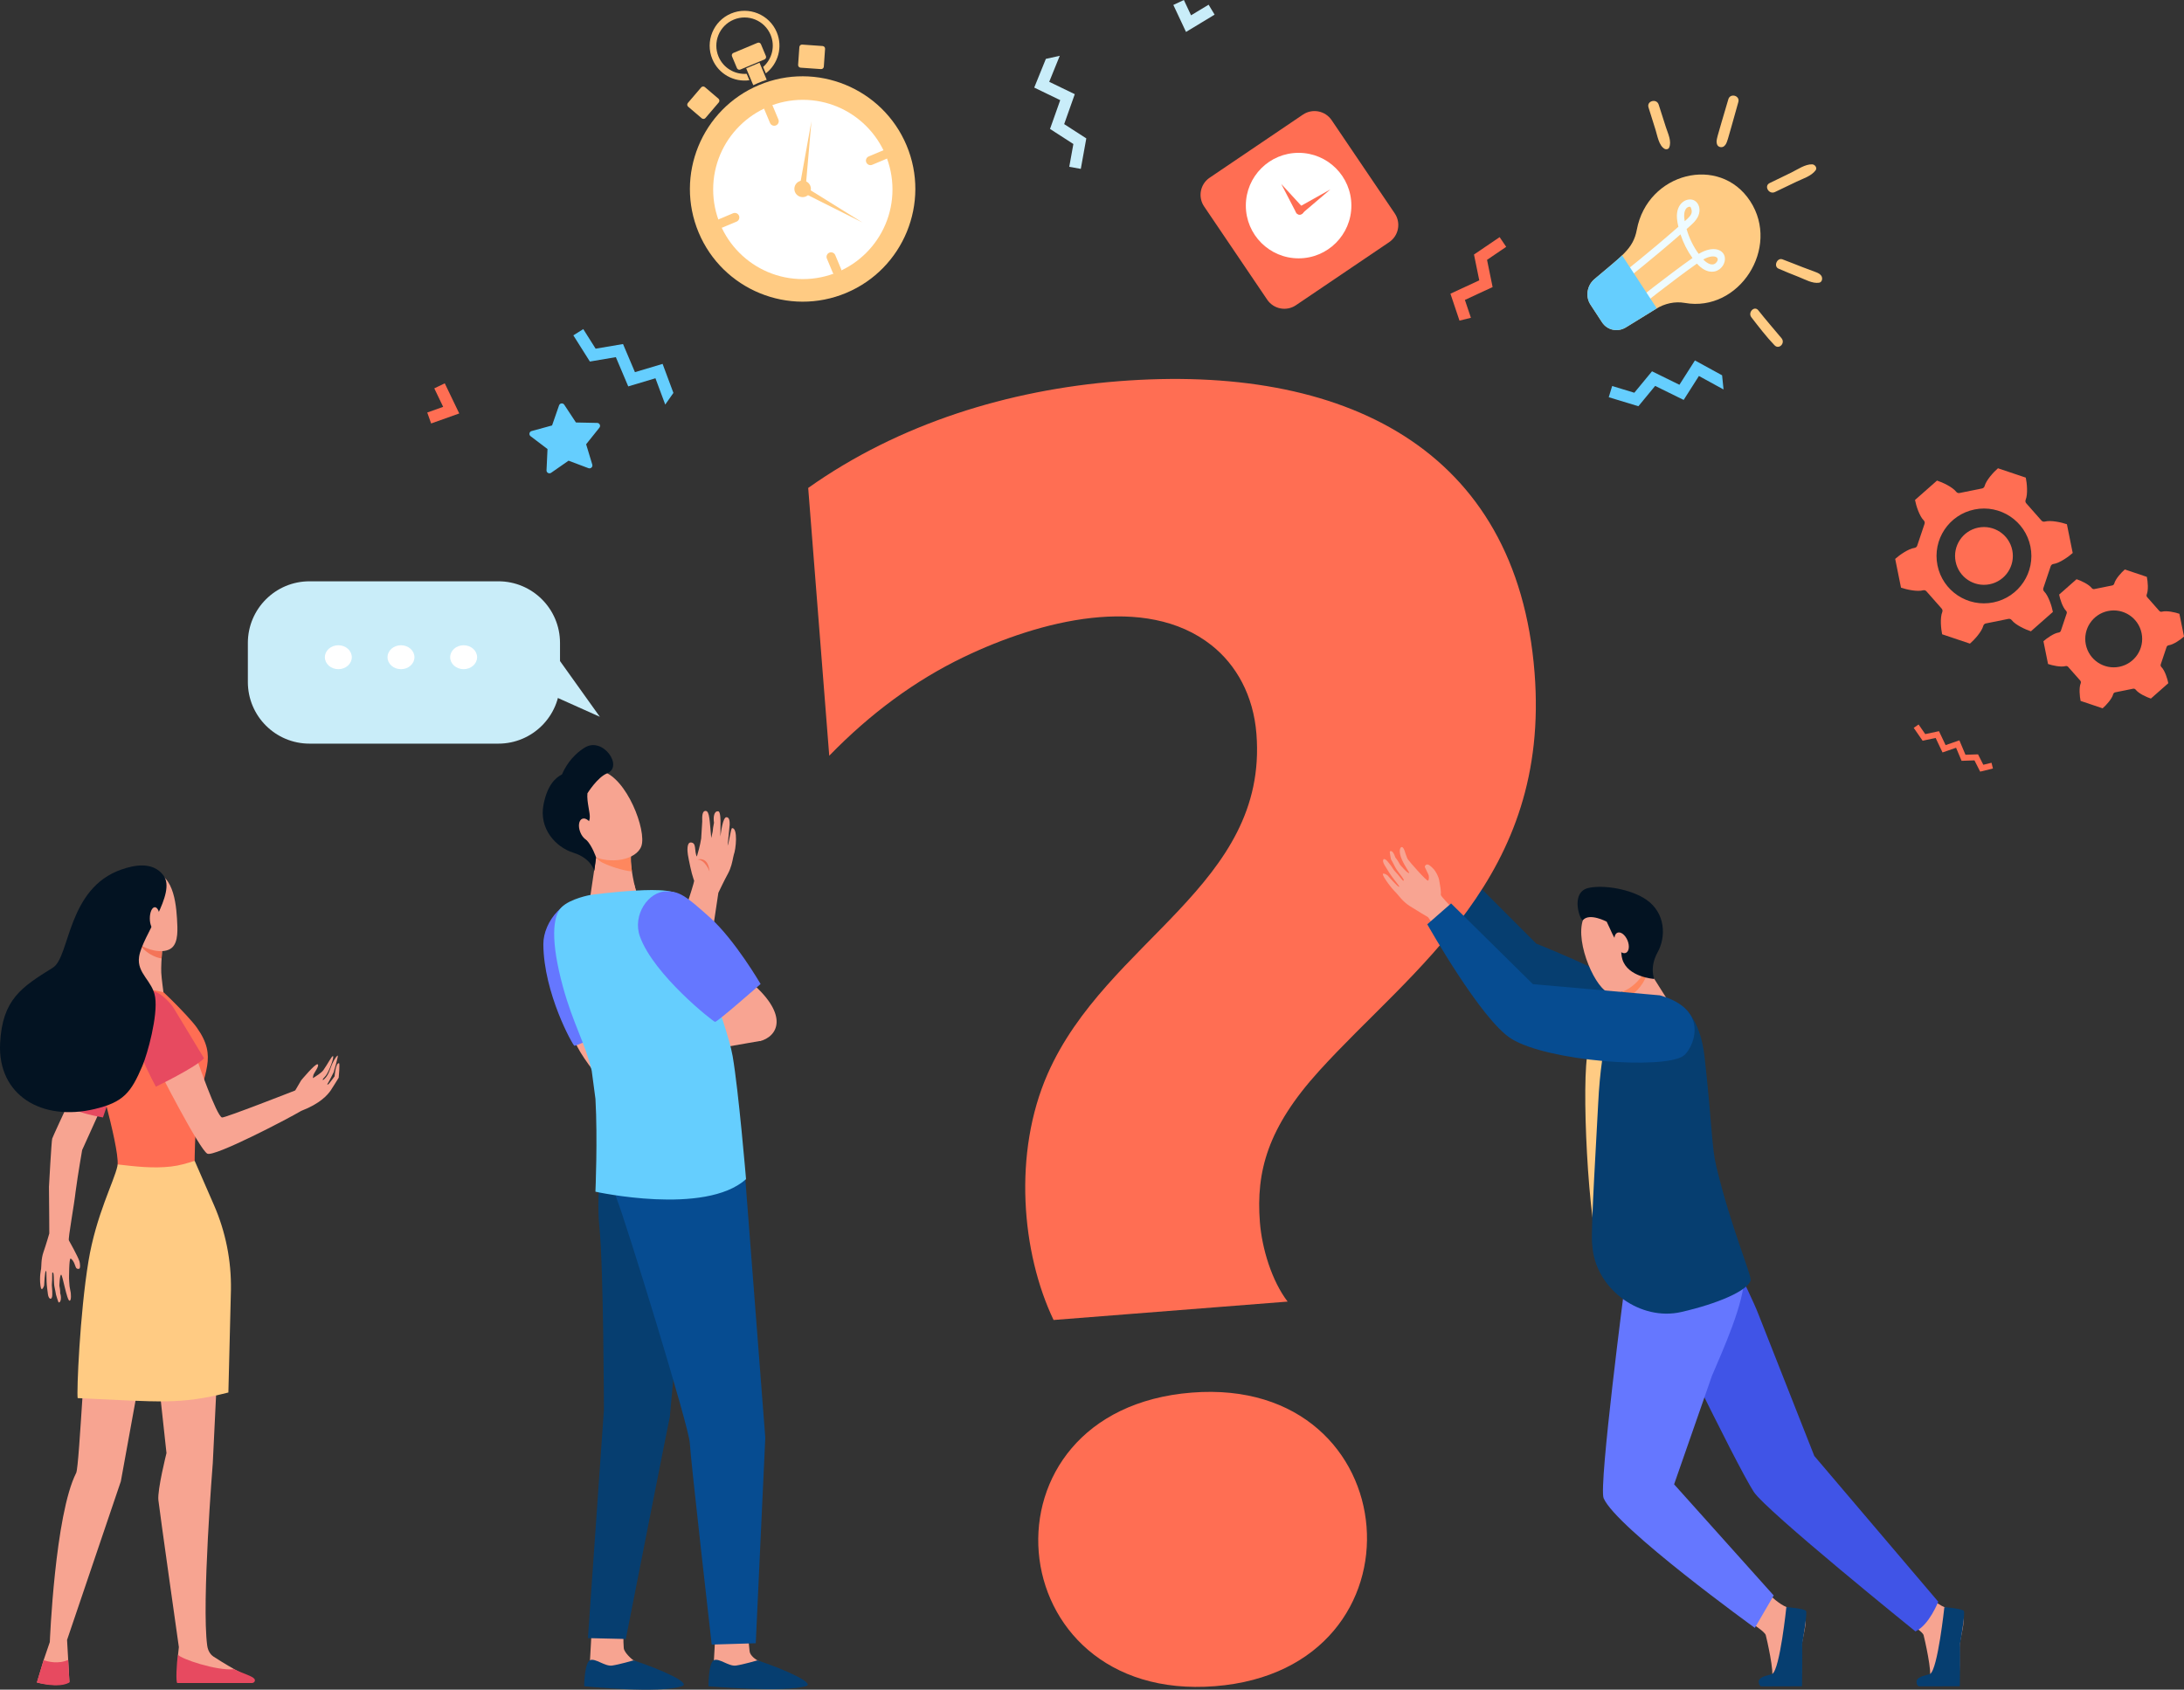 <?xml version="1.0" encoding="utf-8"?>
<!-- Generator: Adobe Illustrator 16.0.0, SVG Export Plug-In . SVG Version: 6.00 Build 0)  -->
<!DOCTYPE svg PUBLIC "-//W3C//DTD SVG 1.1//EN" "http://www.w3.org/Graphics/SVG/1.1/DTD/svg11.dtd">
<svg version="1.1" xmlns="http://www.w3.org/2000/svg" xmlns:xlink="http://www.w3.org/1999/xlink" x="0px" y="0px"
	 width="1781.603px" height="1378.68px" viewBox="0 0 1781.603 1378.68" enable-background="new 0 0 1781.603 1378.68"
	 xml:space="preserve">
<rect x="0" y="0" width="1781.603" height="1378.68" fill="#333333" stroke="none"/>
<g id="Слой_2">
</g>
<g id="Layer_1">
	<g>
		<g>
			<path fill="#FFCB83" d="M690.284,239.012c-46.763,19.6-100.754-2.501-120.354-49.265
				c-19.599-46.764,2.501-100.755,49.265-120.354c46.764-19.6,100.755,2.5,120.354,49.265
				C759.148,165.422,737.048,219.412,690.284,239.012z"/>
			<path fill="#FFCB83" d="M689.359,236.804c-45.546,19.09-98.131-2.436-117.221-47.981c-19.089-45.547,2.435-98.132,47.982-117.221
				c45.547-19.09,98.131,2.435,117.221,47.981S734.905,217.715,689.359,236.804z"/>
			<circle fill="#FFFFFF" cx="654.903" cy="154.592" r="73.137"/>
			<path fill="#FFFFFF" d="M681.553,218.18c-35.256,14.776-75.96-1.885-90.736-37.142c-14.776-35.256,1.885-75.96,37.142-90.736
				c35.255-14.776,75.959,1.885,90.736,37.142C733.471,162.699,716.81,203.403,681.553,218.18z"/>
			<g>
				<path fill="#FFCB83" d="M597.993,174.021l-11.448,4.799c-1.882,0.788-2.77,2.959-1.982,4.841c0.788,1.881,2.96,2.77,4.841,1.98
					l11.447-4.798c1.882-0.788,2.771-2.96,1.982-4.841S599.875,173.232,597.993,174.021z"/>
				<path fill="#FFCB83" d="M676.517,206.163c-1.881,0.789-2.77,2.96-1.982,4.841l4.798,11.448c0.789,1.881,2.959,2.77,4.841,1.981
					c1.881-0.788,2.77-2.96,1.981-4.841l-4.798-11.448C680.569,206.264,678.398,205.375,676.517,206.163z"/>
				<path fill="#FFCB83" d="M720.108,122.841l-11.449,4.798c-1.88,0.789-2.771,2.96-1.981,4.841c0.788,1.882,2.96,2.77,4.841,1.981
					l11.449-4.798c1.88-0.788,2.77-2.96,1.981-4.841C724.16,122.941,721.989,122.053,720.108,122.841z"/>
				<path fill="#FFCB83" d="M625.337,84.049c-1.881,0.788-2.77,2.959-1.981,4.84l4.798,11.448c0.789,1.882,2.959,2.77,4.84,1.981
					c1.881-0.788,2.771-2.959,1.981-4.84l-4.797-11.448C629.39,84.148,627.219,83.26,625.337,84.049z"/>
			</g>
			<g>
				<path fill="#FFCB83" d="M651.061,52.911l1.021-14.519c0.084-1.191,1.117-2.089,2.309-2.006l16.654,1.171
					c1.191,0.084,2.09,1.117,2.006,2.309l-1.021,14.519c-0.083,1.192-1.119,2.091-2.311,2.007l-16.65-1.17
					C651.876,55.138,650.977,54.104,651.061,52.911z"/>
			</g>
			<g>
				<path fill="#FFCB83" d="M586.091,80.533l-11.066-9.452c-0.908-0.775-2.274-0.668-3.049,0.24l-10.843,12.694
					c-0.776,0.908-0.669,2.273,0.239,3.049l11.067,9.453c0.908,0.776,2.274,0.668,3.051-0.24l10.84-12.692
					C587.108,82.676,587,81.31,586.091,80.533z"/>
			</g>
			<g>
				<path fill="#FFCB83" d="M603.936,56.742c-1.07,0.449-2.306-0.057-2.756-1.129l-4.049-9.662
					c-0.449-1.072,0.057-2.308,1.127-2.756l19.719-8.265c1.07-0.449,2.306,0.057,2.755,1.129l4.049,9.662
					c0.45,1.072-0.056,2.308-1.126,2.756L603.936,56.742z"/>
				<path fill="#FFCB83" d="M609.113,60.225c-9.614,0.731-19.038-4.664-22.97-14.045c-4.914-11.724,0.607-25.211,12.331-30.125
					c11.724-4.913,25.21,0.607,30.125,12.331c3.932,9.384,1.177,19.893-6.089,26.235l2.196,5.239
					c9.999-7.681,14.018-21.419,8.92-33.582c-6.067-14.477-22.781-21.318-37.259-15.251c-14.477,6.067-21.318,22.782-15.251,37.259
					c5.097,12.163,17.709,18.93,30.197,17.187L609.113,60.225z"/>
				<path fill="#FFCB83" d="M618.487,67.705c2.301-0.965,4.619-1.829,6.948-2.598l-5.843-13.942L608.7,55.73l5.771,13.769
					C615.789,68.873,617.128,68.274,618.487,67.705z"/>
			</g>
			<g>
				<circle fill="#FFCB83" cx="654.747" cy="154.104" r="6.745"/>
				<path fill="#FFCB83" d="M661.924,98.964l-4.815,55.423c-0.122,1.396-1.352,2.43-2.748,2.308
					c-1.396-0.121-2.43-1.351-2.309-2.747C652.071,153.728,651.646,156.171,661.924,98.964z"/>
				<path fill="#FFCB83" d="M703.489,181.532l-49.714-24.967c-1.252-0.629-1.758-2.153-1.129-3.406
					c0.629-1.252,2.154-1.758,3.407-1.129C656.249,152.129,654.137,150.831,703.489,181.532z"/>
				<circle fill="#FFCB83" cx="654.747" cy="154.104" r="2.756"/>
			</g>
		</g>
		<g>
			<path fill="#FF6E53" d="M1571.483,482.477c-0.678-0.77-1.737-1.087-2.729-0.819c-4.857,1.313-13.657-0.646-18.007-2.167
				l-4.737-23.458c3.419-3.09,10.769-8.31,15.757-8.984c1.017-0.137,1.87-0.842,2.196-1.813l5.995-17.831
				c0.327-0.972,0.072-2.048-0.655-2.771c-3.566-3.551-6.269-12.152-7.127-16.68l17.947-15.83c4.385,1.416,12.58,5.171,15.658,9.152
				c0.627,0.813,1.664,1.199,2.67,0.996l18.438-3.724c1.005-0.203,1.811-0.962,2.073-1.953c1.292-4.864,7.389-11.505,10.881-14.512
				l22.684,7.627c0.966,4.506,1.813,13.481-0.098,18.138c-0.389,0.949-0.206,2.039,0.473,2.809l12.444,14.107
				c0.679,0.77,1.737,1.087,2.728,0.819c4.859-1.313,13.658,0.646,18.009,2.167l4.736,23.457c-3.419,3.09-10.769,8.311-15.757,8.985
				c-1.016,0.138-1.869,0.841-2.195,1.813l-5.996,17.83c-0.326,0.973-0.072,2.049,0.654,2.772c3.567,3.551,6.27,12.151,7.129,16.679
				l-17.947,15.831c-4.385-1.416-12.582-5.171-15.66-9.153c-0.627-0.812-1.663-1.198-2.668-0.995l-18.439,3.724
				c-1.006,0.203-1.811,0.961-2.074,1.953c-1.291,4.864-7.389,11.505-10.88,14.512l-22.683-7.627
				c-0.967-4.506-1.813-13.48,0.097-18.138c0.39-0.949,0.206-2.04-0.472-2.809L1571.483,482.477z M1623.081,476.722
				c12.758-2.576,21.013-15.008,18.437-27.768c-2.577-12.758-15.008-21.013-27.767-18.437c-12.76,2.576-21.014,15.008-18.438,27.767
				C1597.89,471.044,1610.321,479.298,1623.081,476.722z M1626.072,491.538c20.942-4.229,34.49-24.633,30.262-45.575
				s-24.634-34.49-45.575-30.262s-34.49,24.633-30.262,45.575C1584.726,482.218,1605.13,495.767,1626.072,491.538z"/>
			<path fill="#FF6E53" d="M1723.837,566.458c0.208-0.785,0.846-1.386,1.643-1.547l14.6-2.948c0.796-0.161,1.616,0.146,2.113,0.788
				c2.438,3.153,8.927,6.126,12.398,7.248l14.211-12.535c-0.68-3.585-2.818-10.396-5.644-13.207
				c-0.575-0.573-0.776-1.426-0.519-2.195l4.748-14.118c0.258-0.77,0.934-1.327,1.738-1.437c3.949-0.533,9.77-4.667,12.477-7.113
				l-3.75-18.575c-3.445-1.204-10.413-2.756-14.26-1.716c-0.783,0.213-1.623-0.039-2.16-0.648l-9.854-11.17
				c-0.537-0.609-0.682-1.473-0.374-2.225c1.513-3.688,0.843-10.794,0.077-14.361l-17.961-6.039
				c-2.766,2.381-7.594,7.639-8.615,11.49c-0.209,0.785-0.846,1.386-1.643,1.547l-14.601,2.947
				c-0.796,0.161-1.616-0.145-2.113-0.787c-2.437-3.154-8.927-6.127-12.399-7.248l-14.21,12.535
				c0.679,3.585,2.819,10.395,5.644,13.207c0.576,0.573,0.777,1.425,0.519,2.195l-4.747,14.118c-0.26,0.77-0.936,1.327-1.739,1.437
				c-3.949,0.533-9.769,4.667-12.477,7.113l3.751,18.574c3.444,1.205,10.412,2.757,14.259,1.717c0.784-0.213,1.623,0.039,2.16,0.648
				l9.854,11.17c0.538,0.609,0.683,1.473,0.374,2.225c-1.512,3.688-0.842,10.794-0.076,14.361l17.96,6.04
				C1717.986,575.567,1722.813,570.31,1723.837,566.458z M1728.866,544.061c-12.568,2.537-24.814-5.594-27.352-18.162
				c-2.538-12.568,5.594-24.813,18.162-27.352c12.567-2.538,24.813,5.593,27.351,18.162
				C1749.565,529.276,1741.435,541.522,1728.866,544.061z"/>
		</g>
		<path fill="#65CEFE" d="M480.033,382.005l-16.226-6.116l-14.237,9.898c-1.622,1.128-3.833-0.094-3.741-2.066l0.803-17.321
			l-13.813-10.481c-1.573-1.194-1.095-3.674,0.81-4.196l16.722-4.589l5.7-16.377c0.649-1.865,3.156-2.177,4.242-0.527l9.531,14.486
			l17.337,0.359c1.975,0.041,3.045,2.329,1.812,3.871l-10.831,13.541l5.015,16.6C483.725,380.977,481.88,382.702,480.033,382.005z"
			/>
		<polygon fill="#65CEFE" points="549.338,320.596 540.518,296.916 517.955,303.663 508.237,280.72 485.881,284.509 
			475.801,268.527 467.711,273.63 481.191,295.004 502.379,291.413 512.488,315.282 534.68,308.646 542.671,330.104 		"/>
		<polygon fill="#65CEFE" points="1404.803,306.233 1382.641,294.095 1369.99,313.959 1347.631,302.963 1333.201,320.455 
			1315.121,314.963 1312.342,324.114 1336.521,331.461 1350.195,314.884 1373.457,326.322 1385.898,306.785 1405.982,317.786 		"/>
		<polygon fill="#C9EDF9" points="853.161,48.04 843.679,71.463 864.879,81.719 856.556,105.205 875.607,117.504 872.253,136.099 
			881.665,137.797 886.152,112.927 868.099,101.271 876.756,76.839 855.905,66.752 864.498,45.526 		"/>
		<polygon fill="#FF6E53" points="1615.329,629.62 1610.669,620.438 1600.175,620.796 1595.679,610.132 1584.617,613.96 
			1579.001,602.126 1568.381,604.394 1561.116,593.892 1565.091,591.142 1570.523,598.993 1581.729,596.601 1587.128,607.976 
			1598.375,604.085 1603.336,615.851 1613.585,615.503 1617.905,624.015 1624.587,622.378 1625.737,627.073 		"/>
		<polygon fill="#FF6E53" points="1199.898,259.313 1194.994,244.724 1217.598,234.238 1213.057,212.021 1228.689,201.409 
			1223.318,193.495 1202.409,207.688 1206.713,228.743 1183.197,239.65 1190.578,261.605 		"/>
		<g>
			<path fill="#FFCB83" d="M1427.694,164.075c24.926,38.091-8.975,90.955-53.358,83.091c-7.972-1.412-16.288,0.423-23.419,4.82
				l-24.544,15.13c-6.763,4.17-15.263,2.362-19.525-4.153l-9.442-14.43c-4.264-6.515-2.861-15.551,3.223-20.76
				c22.196-19.008,31.639-24.401,34.619-40.342C1343.968,140.806,1402.765,125.977,1427.694,164.075z"/>
			<g>
				<path fill="#EEFBFF" d="M1369.16,185.028c-0.489-2.071-0.965-4.4-1.161-6.71c-1.134-13.316,9.157-17.921,14.58-14.486
					c3.475,2.198,4.879,7.297,2.884,12.13c-1.793,4.341-5.68,7.478-9.623,10.921c2.122,7.393,5.438,14.203,9.875,20.277
					c12.136-7.313,20.808-3.314,21.372,3.304c0.361,4.246-2.363,8.627-6.477,10.417c-2.455,1.068-8.811,2.538-16.333-5.785
					c-20.487,14.447-47.224,35.8-47.308,35.864l-3.395-4.719c0.082-0.063,26.667-21.275,47.08-35.703
					c-4.221-5.85-7.5-12.327-9.771-19.308c-23.349,20.382-43.929,36.496-44.648,37.079l-3.381-4.729
					C1324.347,222.368,1344.286,206.845,1369.16,185.028z M1379.006,168.807c-1.809-0.688-6.616,1.305-4.681,11.689
					C1379.731,175.753,1381.378,173.675,1379.006,168.807z M1389.453,211.73c2.983,3.103,7.497,5.906,10.53,2.553
					C1403.874,209.982,1398.311,206.761,1389.453,211.73z"/>
			</g>
			<path fill="#65CEFE" d="M1351.543,251.635c-0.207,0.122-0.423,0.225-0.626,0.352l-24.544,15.13
				c-6.763,4.17-15.263,2.362-19.525-4.153l-9.442-14.43c-4.264-6.515-2.861-15.551,3.223-20.76
				c9.873-8.456,17.219-14.216,22.6-19.41L1351.543,251.635z"/>
		</g>
		<g>
			<g>
				<g>
					<path fill="#F7A491" d="M57.685,1054.625c0,0-0.796-3.9-0.961-5.217c-0.193-1.545-0.413-6.215-0.413-6.215
						s-0.005-16.307,1.201-16.211c1.206,0.098,2.768,2.895,3.121,3.902c0.353,1.004,0.863,2.148,1.217,3.154
						c0.353,1.006,1.393,1.576,2.675,1.225c1.282-0.352,0.745-4.669,0.263-6.123c-1.505-4.537-7.97-15.846-8.603-17.072
						c-0.748-1.451,4.451-29.736,5.462-39.566h0.004c2.134-16.045,5.133-32.432,5.367-34.131l28.574-63.156l-19.074-19.479
						c0,0-32.695,69.646-33.933,73.314c-0.589,1.748-2.654,39.318-2.64,39.32c0.148,18.563,0.327,34.922,0.271,38.064
						c0,0-2.692,9.355-4.758,15.213c-2.066,5.857-1.615,12.076-1.942,13.811c-0.048,0.256-1.501,6.166-0.504,13.572
						c0.859,6.383,2.992-0.098,2.992-0.098s0.549-12.137,1.504-11.941c0.736,0.152,0.043,6.768,0.919,13.84
						c0.226,1.818,0.455,3.613,0.678,5.26c0.587,4.32,3.429,5.164,3.541,0.535c0.04-1.635,0.039-4.35-0.237-6.281
						c-0.299-2.088,0.107-4.109,0.126-5.906c0.039-3.566,0.021-6.166,0.169-6.086c0.191,0.104,0.702-0.604,1.001,1.318
						c0.36,2.311,0.03,7.402,0.826,10.758c0.45,1.902,1.148,5.938,1.148,5.938s1.852,6.41,2.243,6.394
						c2.12-0.091,2.115-5.069,1.162-7.569c0.219-1.912-0.636-6.135-0.636-6.135s0.203-8.951,1.478-8.955
						c1.048-0.006,4.723,21.473,6.843,21.232C58.498,1061.137,57.685,1054.625,57.685,1054.625z"/>
				</g>
				<path fill="#E74A60" d="M83.976,911.799c0,0-11.856-2.051-18.15-4.393c-8.386-3.119-13.905-5.854-13.905-5.854
					s9.208-39.41,20.698-63.342c4.749-9.891,9.55-14.664,16.247-15.807c0.041-0.008,14.119,9.27,13.56,31.615
					C102.295,859.266,83.976,911.799,83.976,911.799z"/>
				<g>
					<path fill="#F7A491" d="M120.438,1044.236l15.369,141.4c0,0-7.512,29.9-6.606,38.396
						c0.906,8.494,16.705,119.934,16.705,119.934l-0.667,6.252l-0.018,18.459h58.646c0,0-12.447-5.74-29.859-17.084
						c-1.288-0.84-4.254-3.516-4.977-8.848c-4.649-34.348,4.55-148.918,4.55-148.918l7.246-149.135L120.438,1044.236z"/>
					<path fill="#F7A491" d="M73.308,1073.98c-3.311,0.863-8.41,122.441-11.152,127.83
						c-17.389,34.162-21.522,138.023-21.522,138.023l-5.053,14.789l-5.412,18.137c0,0,17.366,4.754,26.471-0.422l-1.01-17.879
						l-0.924-16.352l43.872-129.396l24.005-131.984L73.308,1073.98z"/>
					<path fill="#FF6E53" d="M160.561,838.469c-7.077-9.959-36.276-38.805-39.519-38.744c-9.457,0.17-40.495,0.182-46.563,3.355
						l0.036,6.793c0.162,30.371,4.041,60.619,11.68,90.014c5.325,20.49,10.371,42.369,9.749,50.227l0.148,0.147
						c17.959,17.853,46.282,16.448,62.707-3.106l0,0c0,0-0.071-21.777,2.458-41.645
						C165.219,874.387,178.141,863.203,160.561,838.469z"/>
					<path fill="#F7A491" d="M111.527,768.813c0,0,0.818,20.258-0.95,27.939c-1.768,7.682-4.125,8.262,11.05,10.598
						c5.961,0.92,11.709,2.289,11.709,2.289s-1.558-11.279-1.792-16.041c-0.388-7.842,1.754-32.057,1.754-32.057L111.527,768.813z"
						/>
					<path fill="#F47458" d="M123.083,778.893c3.123,1.738,6.039,2.764,8.729,3.189c0.516-9.566,1.486-20.541,1.486-20.541
						l-20.77,6.936C114.939,772.619,118.365,776.268,123.083,778.893z"/>
					<path fill="#F7A491" d="M116.345,712.07c0,0-8.67,3.061-13.458,12.611c-4.787,9.549-6.574,36.391,12.293,46.891
						c9.338,5.195,20.112,6.182,25.183,1.611c5.174-4.664,4.544-15.025,4.025-23.643
						C143.361,732.477,139.607,706.645,116.345,712.07z"/>
					<path fill="#F7A491" d="M102.442,745.768c1.071,4.48-0.359,8.807-3.193,9.661s-6-2.087-7.07-6.567
						c-1.071-4.482,0.358-8.807,3.193-9.662C98.206,738.346,101.372,741.287,102.442,745.768z"/>
					<path fill="#E74A60" d="M55.626,1354.387c-8.009,3.672-16.579,1.404-20.047,0.232l-5.562,18.205c0,0,17.487,5.18,26.592,0.004
						L55.626,1354.387z"/>
					<path fill="#F47458" d="M63.235,1146.188c0.007,0.02,0.014,0.018,0.02-0.002L63.235,1146.188z"/>
					<path fill="#E74A60" d="M144.617,1373.262h60.968c2.255-0.209,2.804-2.107,2.022-3.275c-1.609-2.408-8.722-4.174-16.716-8.01
						c-14.023,1.521-43.448-8.443-45.661-11.795C143.952,1356.889,143.364,1372.975,144.617,1373.262z"/>
					<path fill="#F8A492" d="M267.074,884.527c1.182-1.641,5.135-9.672,5.135-9.672s4.098-13.758,3.249-13.576
						c-0.505,0.105-2.191,2.055-4.193,6.219c-1.223,2.543-2.561,6.998-3.827,9.199c-2.221,3.859-4.704,5.473-4.088,3.982
						c0.449-1.086,1.97-1.98,3.308-4.295c3.259-5.631,6.138-14.84,4.885-14.652c-1.103,0.162-4.253,6.512-7.743,11.445
						c-1.522,2.154-5.842,4.85-8.554,6.559c0.033-1.219,0.365-2.439,0.551-3.02c0.345-1.076,5.187-7.5,3.293-8.309
						c-1.895-0.809-13.42,13.102-13.42,13.102l-4.734,8.064l-0.419,0.309H240.5c0,0-57.499,22.543-59.427,21.934
						c-4.523-1.434-19.976-46.223-19.976-46.223l-32.171,5.801c-0.464-0.252,33.82,66.666,40.214,69.947
						c5.614,2.881,65.384-28.258,76.611-34.92c15.463-5.951,21.5-13.029,24.007-16.652c1.348-1.949,6.53-10.412,6.53-10.412
						s1.112-11.73,0.269-11.834c-2.836-0.348-3.621,10.707-3.621,10.707s-3.836,5.219-4.503,5.902
						C266.781,885.832,267.074,884.527,267.074,884.527z"/>
					<path fill="#E74A60" d="M108.162,826.57c-4.391,18.609,19.028,60.098,19.028,60.098s33.362-16.203,39.227-23.186
						c0,0-23.012-37.975-24.439-40.457c-3.08-5.357-13.889-16.43-21.172-14.396C116.166,809.922,108.162,826.57,108.162,826.57z"/>
					<path fill="#031322" d="M113.464,780.682c2.493-17.074,30.809-51.861,19.874-66.396c-8.849-11.764-24.278-8.244-34.107-4.863
						c-44.58,15.336-42.018,71.377-56.09,80.141c-25.513,15.889-41.207,25.783-43.046,61.58
						c-2.182,42.454,33.875,64.137,77.236,53.748c23.315-5.584,29.495-13.213,38.844-35.23c4.215-9.924,12.716-40.881,10.389-56.008
						C124.479,800.111,111.457,794.434,113.464,780.682z"/>
					<ellipse fill="#F7A491" cx="126.311" cy="749.387" rx="4.098" ry="9.152"/>
					<path fill="#FFCB83" d="M186.305,1136.215l2.086-83.887c0.361-23.707-4.332-47.203-13.739-68.793l-15.853-36.381
						c-6.413,2.1-12.458,3.889-19.197,4.668c-14.66,1.693-29.08,0.012-43.657-1.709c-0.045,0.568-0.111,1.065-0.201,1.482
						c-2.646,12.354-17.381,39.896-23.588,77.54c-7.046,42.731-9.681,106.642-8.8,111.655
						C130.727,1143.852,146.785,1146.281,186.305,1136.215z"/>
				</g>
			</g>
		</g>
		<g>
			<g>
				<path fill="#063E70" d="M1202.556,719.268l50.743,50.745c0,0,96.631,37.788,107.428,61.001
					c10.797,23.211-9.718,22.133-32.391,18.893c-22.673-3.238-86.912-43.186-86.912-43.186l-58.842-68.02L1202.556,719.268z"/>
				<path fill="#FFCB83" d="M1351.08,820.834l-12.551-4.453l-24.293,11.336c0,0-12.551,8.504-18.624,29.557
					s0,146.969,10.122,167.213C1315.856,1044.729,1351.08,820.834,1351.08,820.834z"/>
				<path fill="#F7A491" d="M1430.768,1325.789c0,0,8.924,5.746,9.656,8.391c0.733,2.646,7.276,31.256,4.827,34.572
					c-2.448,3.316-11.416,1.713-7.933,4.127c2.631,1.824,19.594,3.219,30.436,0.293c3.165-0.854,1.719-27.6,2.184-31.674
					c0.676-5.916,4.774-19.348,2.287-22.848c-1.212-1.705-8.175-4.707-14.436-7.148c-6.585-2.566-13.899-9.832-13.899-9.832
					L1430.768,1325.789z"/>
				<path fill="#063E70" d="M1457.232,1311.277c0,0-5.269,50.756-11.436,54.506c-1.637,0.994-10.312,1.738-11.11,5.881
					c-0.021,0.104-0.202,4.252,2.43,4.354l32.896-0.102c0,0,0.345-24.955,0.135-34.732c0,0,4.544-24.955,3.061-26.822
					C1471.723,1312.494,1457.232,1311.277,1457.232,1311.277z"/>
				<path fill="#F7A491" d="M1559.517,1325.789c0,0,8.925,5.746,9.657,8.391c0.732,2.646,7.275,31.256,4.827,34.572
					c-2.45,3.316-11.417,1.713-7.933,4.127c2.631,1.824,19.594,3.219,30.436,0.293c3.164-0.854,1.719-27.6,2.184-31.674
					c0.676-5.916,4.774-19.348,2.287-22.848c-1.212-1.705-8.175-4.707-14.436-7.148c-6.585-2.566-13.9-9.832-13.9-9.832
					L1559.517,1325.789z"/>
				<path fill="#4054E7" d="M1397.93,995.912c0,0,30.079,59.732,36.246,75.77l45.84,116.305l101.096,118.924
					c0,0-7.4,19.109-18.592,24.23c0,0-121.891-98.424-131.916-113.924c-15.283-23.629-84.873-168.4-84.873-168.4l-12.938-27.846
					L1397.93,995.912z"/>
				<path fill="#6577FF" d="M1325.227,995.279l0.481,50.934c0,0-21.761,166.371-17.544,176.256
					c10.285,24.113,123.352,105.807,123.352,105.807l15.385-26.451l-81.244-90.691l30.77-88.264
					c8.611-20.502,26.924-60.121,26.459-82.354c-0.398-19.055-38.167-63.234-38.167-63.234L1325.227,995.279z"/>
				<path fill="#063E70" d="M1371.393,1070.553c29.956-6.805,54.201-17.391,56.686-25.746c1.125-3.781-15.582-41.781-27.873-92.523
					c-4.014-16.566-3.292-32.129-9.717-90.152c-1.365-12.307-6.464-38.104-25.52-44.758c-6.699-2.332-10.431-2.037-10.431-2.037
					c-0.158,0.027-24.25,0.189-35.271,6.307c-2.719,3.693-12.858,23.889-15.557,78.952c-1.179,24.04-5.979,101.228-4.993,113.769
					c0.146,1.861,0.334,3.662,0.559,5.404C1303.588,1053.088,1338.629,1077.994,1371.393,1070.553z"/>
				<path fill="#F7A491" d="M1318.441,859.287c0.021,0.008,0.051-0.004,0.086-0.004c12.21-1.348,42.928-41.592,42.928-41.592
					l-0.066-0.111l-18.953-30.016c0,0-27.917,5.082-22.454,13.584c5.458,8.488,8.522,28.889,8.522,28.889
					c-0.092,0.232-0.215,0.514-0.383,0.852C1326.205,835.055,1319.947,847.393,1318.441,859.287z"/>
				<path fill="#FE875E" d="M1319.984,801.145c-5.461-8.492,22.46-13.578,22.46-13.578l1.577,2.498
					c0.039,2.115-0.197,4.041-0.783,5.697c-3.018,8.514-10.272,16.002-17.796,19.611
					C1324.057,810.113,1322.223,804.629,1319.984,801.145z"/>
				<g>
					<path fill="#F7A491" d="M1326.677,740.102c0.603-0.572,21.774,34.25,16.69,48.59c-5.082,14.342-22.19,25.775-32.348,20.66
						c-11.236-5.658-28.225-45.6-17.983-62.539S1326.677,740.102,1326.677,740.102z"/>
					<path fill="#031322" d="M1296.018,724.475c12.461-2.678,34.72,1.002,47.252,9.818c15.41,10.84,15.918,30.078,8.976,42.656
						c-6.943,12.578-2.763,21.838-2.763,21.838s-21.657-1.359-26.045-16.1c-1.84-6.186,0.449-10.377-3.712-13.865
						c-3.205-2.688-5.897-10.502-9.077-16.783c0,0-13.971-7.428-19.291-1.314C1289.539,752.816,1280.03,727.908,1296.018,724.475z"
						/>
					
						<ellipse transform="matrix(-0.923 0.384 -0.384 -0.923 2838.856 971.789)" fill="#F7A491" cx="1322.333" cy="769.534" rx="5.186" ry="8.921"/>
				</g>
				<path fill="#063E70" d="M1586.123,1311.336c0,0-5.41,50.697-11.576,54.447c-1.638,0.994-10.313,1.738-11.11,5.881
					c-0.021,0.104-0.271,4.387,2.429,4.318l32.862-0.066c0,0,0.378-24.955,0.169-34.732c0,0,4.544-24.955,3.06-26.822
					C1600.473,1312.494,1586.123,1311.336,1586.123,1311.336z"/>
			</g>
			<g>
				<g>
					<path fill="#FF6E53" d="M859.457,1077.049c-26.118-54.637-33.292-136.174-4.827-200.846
						c47.986-109.162,180.028-153.713,170.307-277.426c-2.448-31.162-16.312-56.227-36.733-72.352
						c-53.744-42.436-140.213-19.977-201.931,9.658c-39.421,18.941-76.034,45.79-109.816,80.565l-17.169-218.505
						c74.084-52.57,163.727-80.057,253.198-87.087c183.344-14.407,324.923,54.358,339.333,237.751
						c13.143,167.258-99.887,241.355-175.711,324.969c-42.087,46.41-51.596,82.164-48.342,123.576
						c1.683,21.409,9.713,47.844,22.619,64.693L859.457,1077.049z M991.102,1375.848
						c-178.214,14.004-198.851-225.416-18.824-239.563C1149.606,1122.352,1168.631,1361.896,991.102,1375.848z"/>
				</g>
			</g>
			<path fill="#F8A492" d="M1175.388,730.313c-0.331-1.508,0.895-0.316-1.376-12.125c-0.655-3.408-2.783-6.998-4.361-8.912
				c-0.854-1.035-2.815-2.803-4.043-3.535c-2.041-1.215-3.635,0.77-3.227,1.891c0.409,1.121,2.513,4.998,2.921,6.119
				c0.409,1.123,0.593,3.877-0.34,4.793c-0.932,0.916-15.69-16.012-16.607-17.494c-0.782-1.262-2.529-6.766-2.529-6.766
				s-1.287-4.006-2.858-2.984c-1.027,0.668-2.158,3.965,0.801,10.469c2.586,5.678,6.164,10.215,5.758,10.549
				c-1.061,0.873-7.471-6.803-7.471-6.803s-2.236-4.277-3.752-5.795c-0.955-2.842-2.693-6.377-4.514-4.994
				c-0.336,0.256,0.872,6.313,0.872,6.313s2.236,4.006,3.189,5.977c1.681,3.479,5.507,7.697,6.819,9.965
				c1.093,1.885,0.031,1.447-0.055,1.67c-0.067,0.172-1.721-1.939-4.24-5.027c-1.27-1.557-3.015-3.043-4.224-5.07
				c-1.119-1.879-3.013-4.25-4.186-5.65c-3.321-3.965-5.087-1.27-2.56,2.908c0.963,1.592,2.024,3.316,3.106,5.059
				c4.208,6.781,9.396,12.08,8.892,12.721c-0.654,0.828-9.574-9.391-9.574-9.391s-6.288-4.191-2.548,1.975
				c4.341,7.154,9.034,11.732,9.253,11.924c1.481,1.287,5.43,7.359,11.227,11.049c5.797,3.691,15.201,9.262,15.201,9.262
				c1.079,1.303,3.832,5.543,7.641,11.531l14.058-16.914C1181.713,737.873,1175.619,731.365,1175.388,730.313z"/>
			<path fill="#064C91" d="M1164.299,754.166l19.434-17.006l66.736,65.859c0,0,103.314,9.057,103.584,9.133l4.138,1.295
				c37.478,12.943,22.048,43.525,14.829,48.258c-16.82,11.023-110.234,4.416-140.162-14.148
				C1208.219,832.271,1164.299,754.166,1164.299,754.166z"/>
		</g>
		<g>
			<path fill="#F8A492" d="M468.823,848.598c0.745,2.738,1.173,3.646,2.12,5.484c6.105,11.859,20.27,28.781,20.27,28.781
				l10.957-26.346c0,0-1.786-8.273-4.884-20.1C486.703,839.367,476.624,841.074,468.823,848.598z"/>
			<path fill="#6577FF" d="M531.645,825.746c0,0-61.113,28.086-63.089,27.549c-1.272-0.346-25.068-42.852-25.322-82.825
				c-0.118-18.462,17.848-40.671,37.892-36.278c10.092,2.211,9.936,5.207,24.865,28.359
				C520.92,785.705,531.645,825.746,531.645,825.746z"/>
			<path fill="#F7A491" d="M583.813,1329.314c0,0-1.45,25.615-1.458,25.668c-0.533,3.252-2.632,11.287-2.632,14.244
				c0,11.105,49.418-9.43,38.342-14.352c-1.002-0.445-6.254-3.814-6.583-7.596c-0.508-5.824-1.797-17.607-1.797-17.607
				L583.813,1329.314z"/>
			<path fill="#063E70" d="M617.942,1354.77c0,0-11.602,3.398-17.544,4.248c-5.942,0.848-13.776-6.303-17.979-4.371
				c-4.626,2.125-4.445,21.266-4.445,21.266s62.218,5.449,79.714-0.188C664.618,1373.492,641.662,1362.684,617.942,1354.77z"/>
			<path fill="#F7A491" d="M482.722,1329.314c0,0-1.45,25.615-1.459,25.668c-0.533,3.252-2.631,11.287-2.631,14.244
				c0,11.105,49.417-9.43,38.342-14.352c-1.003-0.445-7.812-6.33-8.141-10.111c-0.508-5.824-0.24-15.092-0.24-15.092
				L482.722,1329.314z"/>
			<path fill="#063E70" d="M516.851,1354.77c0,0-11.602,3.398-17.544,4.248c-5.942,0.848-13.776-6.303-17.979-4.371
				c-4.626,2.125-4.811,21.266-4.811,21.266s62.5,6.352,80.08-0.188C563.421,1373.186,540.57,1362.684,516.851,1354.77z"/>
			<g>
				<path fill="#F7A491" d="M497.825,862.791l43.523-65.07c0.183-0.57,0.578-1.736,1.183-3.518
					c2.192-6.455,6.753-19.893,10.727-33.258l0.042-0.143c1.249-4.672,3.895-12.822,6.455-20.707
					c2.846-8.768,6.376-19.639,6.499-21.492c-0.109-0.318-0.315-0.887-0.587-1.643c-1.595-4.422-3.752-14.949-4.516-19.527
					c-0.486-2.916-0.971-10.002,2.276-10.002c5.105,0,2.672,7.078,5.026,11.498c0.866-2.955,2.615-8.814,3.538-14.746l0.854-13.835
					c0.164-1.044-0.875-8.675,2.705-8.675l0.171,0.006c3.216,0.251,3.144,8.365,4.482,22.088c0.423-1.578,0.846-3.483,1.165-5.234
					c-0.037-0.938,0.607-5.063,1.089-7.241c-0.646-3.823-0.271-9.854,3.545-9.286c1.913,0.285,1.755,8.702,1.755,8.702
					c-0.02,1.155-0.133,10.055-0.075,11.813c0.394-2.986,1.922-15.723,4.916-15.723c2.482,0,2.682,3.428,2.63,6.141
					c-0.03,1.605-1.59,15.402-1.677,17.008c1.168-2.094,2.555-14.254,3.713-14.254c4.841,0,3.091,17.289,1.313,21.795
					c-0.167,0.459-0.345,1.365-0.551,2.412c-0.604,3.08-1.617,8.234-4.151,12.863c-3.039,5.549-7.231,14.373-7.872,15.725
					c-0.468,2.756-1.924,12.668-3.757,25.135c-0.784,5.336-1.643,11.186-2.539,17.244l-0.047-0.006
					c-0.164,1.311-1.072,5.48-4.514,21.123c-4.711,21.406-5.2,22.332-5.41,22.727c-2.045,3.865-48.973,71.879-50.97,74.771
					l-1.178,1.707L497.825,862.791z"/>
				<path fill="#F47458" d="M578.778,711.025c0,0-3.532-9.641-9.821-9.658c0,0,3.514-1.354,6.527,1.193
					C578.497,705.105,578.778,711.025,578.778,711.025z"/>
			</g>
			<g>
				<path fill="#F7A491" d="M487.309,692.396l-5.603,37.818c0,0,21.349,18.295,33.794,14.436
					c10.441-3.238,3.281-17.809,3.281-17.809s-5.563-20.188-3.856-30.77C516.632,685.49,487.309,692.396,487.309,692.396z"/>
				<path fill="#FE875E" d="M491.331,703.83c5.352,2.697,15.931,6.377,24.163,7.268c-0.788-5.291-1.236-10.889-0.569-15.025
					c0.788-4.883-5.035-6.039-11.533-5.871c-8.503,0.779-16.083,2.195-16.083,2.195l-1.077,7.268
					C487.849,701.484,489.549,702.932,491.331,703.83z"/>
				<path fill="#F7A491" d="M460.366,648.777c-0.88,0.004,8.439,42.248,22.863,49.516c14.423,7.268,35.934,3.479,39.97-7.898
					c4.464-12.586-11.82-55.686-32.106-61.16C470.807,623.76,460.366,648.777,460.366,648.777z"/>
				<path fill="#031322" d="M477.057,609.961c-11.521,7.093-16.808,17.609-18.588,21.918c-5.408,2.738-11.95,8.662-15.091,24.621
					c-3.862,19.625,9.868,34.752,24.424,39.303c14.556,4.551,17.015,14.83,17.015,14.83l1.44-11.064c0,0-3.238-9.631-8.107-14.451
					c-4.869-4.822,2.307-11.848,2.938-17.578c0.485-4.412-2.559-12.98-1.899-20.221c0,0,8.088-13.082,16.061-16.314
					C508.842,625.493,491.839,600.861,477.057,609.961z"/>
				
					<ellipse transform="matrix(0.933 -0.361 0.361 0.933 -211.935 217.949)" fill="#F7A491" cx="478.054" cy="676.88" rx="5.505" ry="9.471"/>
			</g>
			<path fill="#F8A492" d="M536.915,863.838l83.954-14.607c0,0-9.552-25.666-12.965-25.666c-3.413,0-63.48,27.986-63.48,27.986
				l-4.778,10.238L536.915,863.838z"/>
			<path fill="#063E70" d="M493.912,925.27c0,0-8.375,43.211-4.962,75.977c3.413,32.764,3.681,149.15,3.681,149.15l-13.023,186.223
				l30.902,0.721c0,0,36.644-186.135,35.961-181.355c-0.683,4.777,12.287-131.058,12.287-131.058l-43.686-103.751L493.912,925.27z"
				/>
			<path fill="#064C91" d="M502.103,923.223c0,0-5.461,38.908,1.365,55.973s58.546,184.498,59.229,198.151
				c0.683,13.651,17.882,164.544,17.882,164.544l35.933-1.078l7.773-167.764l-16.277-210.852l-15.804-53.309L502.103,923.223z"/>
			<path fill="#F7A491" d="M481.706,730.215c0,0,8.861,6.203,17.125,5.486c8.265-0.721,19.95-8.859,19.95-8.859l-1.624-5.875
				c0,0-21.38-3.322-21.919-2.963C494.699,718.361,481.706,730.215,481.706,730.215z"/>
			<path fill="#F8A492" d="M576.147,822.299c0,0,31.756,31.982,46.09,26.521c14.334-5.461,20.266-24.127-14.708-51.436
				C576.227,772.945,576.147,822.299,576.147,822.299z"/>
			<path fill="#65CEFE" d="M597.665,861.789c-4.717-27.389-38.907-112.625-41.638-128.324c-1.328-7.637-19.769-7.805-37.335-6.809
				c-18.554,1.053-36.985,3.559-36.985,3.559s-16.426,2.879-23.652,10.105s-9.146,27.213,1.242,65.154
				c8.201,29.949,18.367,46.395,23.398,68.211c1.019,7.316,1.892,14.536,3.048,22.971c1.85,32.619-0.021,75.713-0.021,75.713
				s89.419,19.795,122.865-10.238C608.586,962.131,602.498,889.852,597.665,861.789z"/>
			<path fill="#6577FF" d="M620.464,802.895c0,0-35.086,30.91-37.134,30.91c-1.318,0-50.069-38.273-61.322-69.717
				c-6.221-17.385,6.828-36.832,21.732-36.768c10.331,0.045,14.924,2.887,35.401,21.316S620.464,802.895,620.464,802.895z"/>
		</g>
		<g>
			<path fill="#FF6E53" d="M1133.241,197.574l-76.076,51.468c-7.723,5.225-18.22,3.199-23.444-4.523l-51.468-76.076
				c-5.225-7.723-3.199-18.22,4.523-23.444l76.076-51.467c7.724-5.226,18.22-3.2,23.444,4.523l51.468,76.075
				C1142.989,181.854,1140.964,192.35,1133.241,197.574z"/>
			<circle fill="#FFFFFF" cx="1059.341" cy="167.748" r="43.045"/>
			<path fill="#FF6E53" d="M1045.165,150.063l17.658,19.255c1.293,1.411,1.199,3.603-0.212,4.896
				c-1.41,1.293-3.602,1.198-4.895-0.212c-0.208-0.226-0.386-0.487-0.522-0.746L1045.165,150.063z"/>
			<path fill="#FF6E53" d="M1058.608,169.467l26.638-14.913l-23.237,19.799c-1.258,1.071-3.145,0.921-4.217-0.337
				c-1.07-1.257-0.92-3.145,0.338-4.216C1058.276,169.675,1058.446,169.559,1058.608,169.467z"/>
		</g>
		<path fill="#C9EDF9" d="M406.558,606.772H252.467c-27.766,0-50.273-22.509-50.273-50.272v-31.912
			c0-27.766,22.508-50.273,50.273-50.273h154.091c27.765,0,50.273,22.508,50.273,50.273V556.5
			C456.831,584.264,434.323,606.772,406.558,606.772z"/>
		<polygon fill="#C9EDF9" points="426.612,556.764 489.327,584.873 447.339,526.102 		"/>
		<g>
			<ellipse fill="#FFFFFF" cx="275.999" cy="536.26" rx="10.984" ry="9.763"/>
			<ellipse fill="#FFFFFF" cx="327.104" cy="536.26" rx="10.984" ry="9.763"/>
			<ellipse fill="#FFFFFF" cx="378.21" cy="536.26" rx="10.984" ry="9.763"/>
		</g>
		<g>
			<polygon fill="#C9EDF9" points="967.494,26.063 957.157,4.028 965.744,0 971.604,12.491 985.918,3.833 990.828,11.949 			"/>
		</g>
		<g>
			<polygon fill="#FF6E53" points="374.63,337.357 351.706,345.533 348.519,336.6 361.515,331.965 354.27,316.887 362.819,312.777 
							"/>
		</g>
		<g>
			<path fill="#FFCB83" d="M1344.768,87.632c1.931,6.154,3.861,12.309,5.79,18.463c1.512,4.815,2.633,12.632,7.333,15.363
				c1.163,0.677,3.087,0.366,3.694-0.969c2.328-5.129-1.021-11.692-2.626-16.711c-1.965-6.145-3.93-12.289-5.894-18.434
				C1351.386,80.093,1343.103,82.323,1344.768,87.632L1344.768,87.632z"/>
		</g>
		<g>
			<path fill="#FFCB83" d="M1409.903,80.97c-9.969,34.024-10.067,32.999-9.329,36.472c0.578,2.707,4.271,3.507,6.109,1.612
				c2.329-2.402,1.749-1.697,11.379-35.835C1419.544,77.967,1411.435,75.747,1409.903,80.97L1409.903,80.97z"/>
		</g>
		<g>
			<path fill="#FFCB83" d="M1447.922,156.69c5.873-2.816,11.745-5.634,17.617-8.45c5.224-2.506,11.962-4.497,15.536-9.245
				c1.571-2.087-0.59-4.837-2.813-4.904c-5.802-0.171-11.986,4.275-17.057,6.735c-5.857,2.843-11.715,5.686-17.573,8.527
				C1438.709,151.743,1443.016,159.044,1447.922,156.69L1447.922,156.69z"/>
		</g>
		<g>
			<path fill="#FFCB83" d="M1428.685,258.894c6.024,7.773,12.064,15.73,18.885,22.83c3.671,3.82,9.012-1.788,5.728-5.729
				c-6.328-7.593-12.827-14.995-18.935-22.778C1431.167,249.146,1425.564,254.867,1428.685,258.894L1428.685,258.894z"/>
		</g>
		<g>
			<path fill="#FFCB83" d="M1450.847,219.21c5.438,2.385,10.943,4.598,16.473,6.761c5.049,1.976,11.043,5.509,16.507,4.731
				c2.901-0.412,3.235-4.284,1.605-6.077c-2.044-2.249-3.14-2.077-15.147-6.703c-5.418-2.088-10.794-4.28-16.233-6.313
				C1449.684,209.977,1446.526,217.314,1450.847,219.21L1450.847,219.21z"/>
		</g>
	</g>
</g>
</svg>
